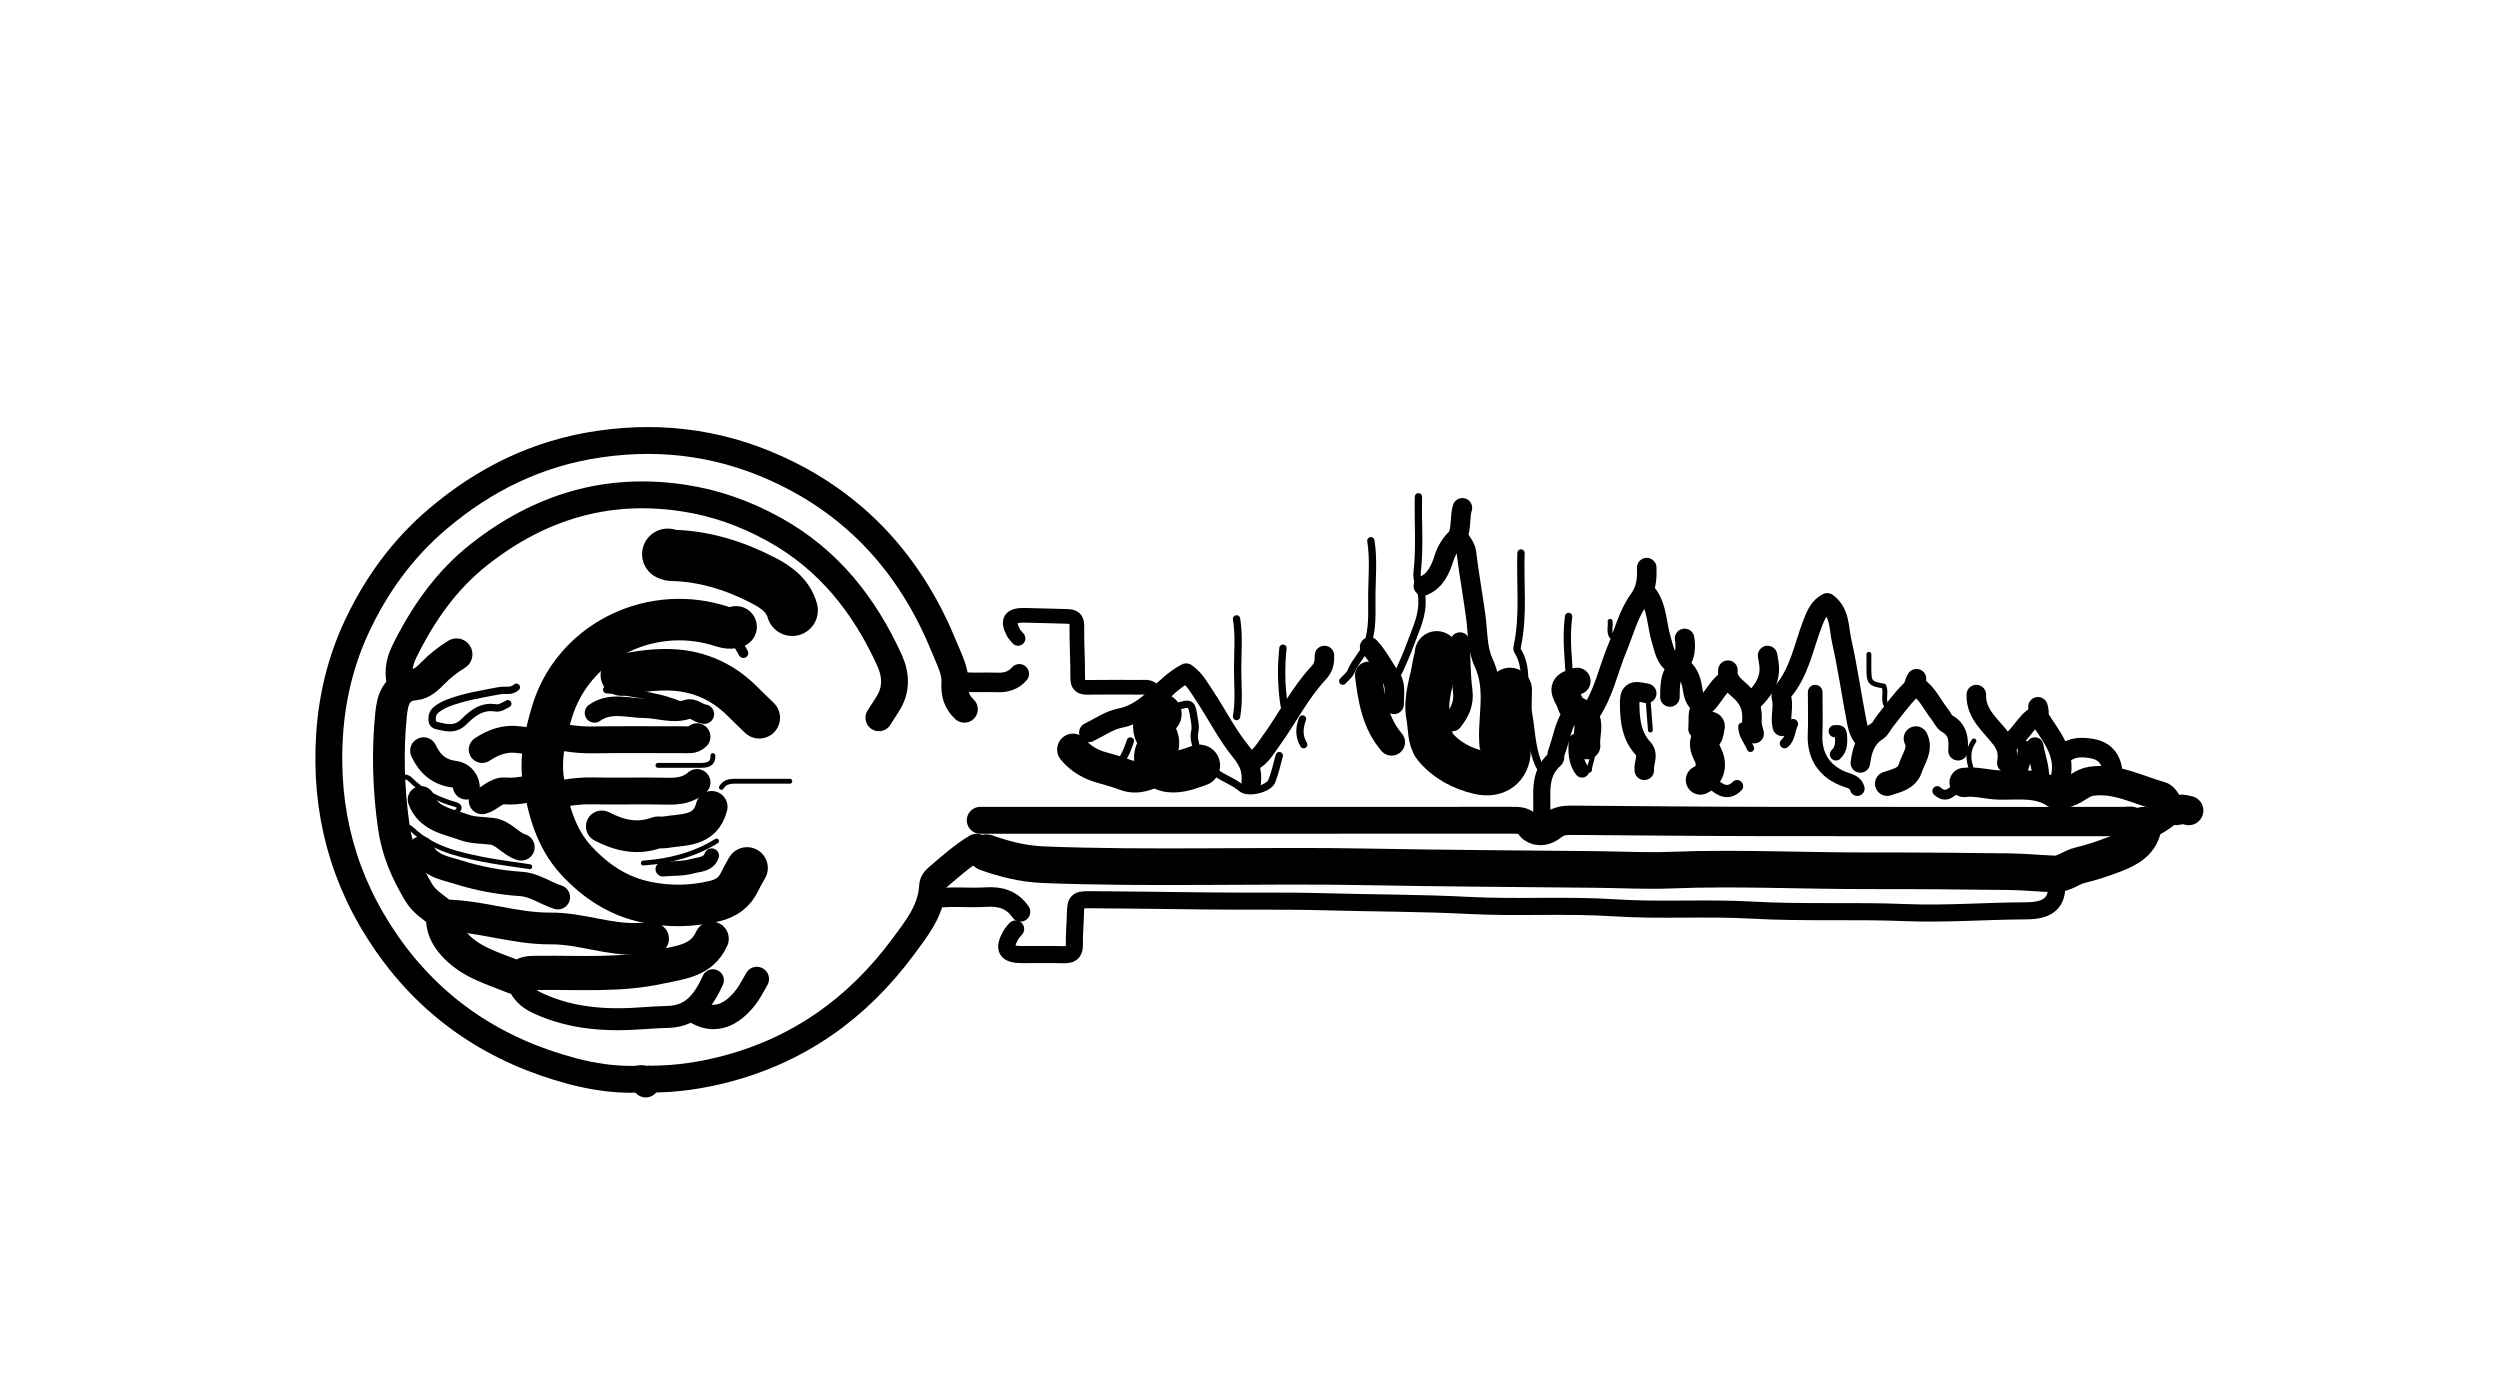 <svg version="1.1" id="Layer_1" xmlns="http://www.w3.org/2000/svg" xmlns:xlink="http://www.w3.org/1999/xlink" x="0px" y="0px"
	 width="100%" viewBox="0 0 1024 572" enable-background="new 0 0 1024 572" xml:space="preserve">
<path fill="none" opacity="1" stroke="#000000" stroke-linecap="round" stroke-linejoin="round" stroke-width="11"
	d="
M395,290.5 
	C391.802,287.48 390.867,284.229 391.122,279.48 
	C391.368,274.907 388.784,270.052 386.954,265.518 
	C374.175,233.861 353.381,209.345 322.493,194.015 
	C298.113,181.916 272.527,177.954 245.485,181.897 
	C220.329,185.565 198.72,196.113 179.431,212.419 
	C164.921,224.686 154.097,239.657 146.17,256.58 
	C139.64,270.521 135.991,285.497 134.991,300.999 
	C132.978,332.216 140.555,360.756 158.485,386.511 
	C177.286,413.517 203.104,430.478 234.558,438.781 
	C242.871,440.976 251.675,442.293 260.502,442.068 
	C261.933,442.031 264.482,440.702 264.5,444 
"/>
<path fill="none" opacity="1" stroke="#000000" stroke-linecap="round" stroke-linejoin="round" stroke-width="7"
	d="
M842,358.5 
	C844.005,369.434 839.44,373.041 830,373.076 
	C813.499,373.137 796.967,374.471 780.508,373.798 
	C759.496,372.939 738.459,373.974 717.513,372.776 
	C698.817,371.707 680.127,373.076 661.51,371.85 
	C641.494,370.533 621.473,371.909 601.507,370.86 
	C582.004,369.836 562.501,369.925 543.004,369.373 
	C526.162,368.896 509.333,369.242 492.5,369.01 
	C477.167,368.798 461.834,368.638 446.5,368.515 
	C441.035,368.471 440.599,369.035 440.484,374.5 
	C440.397,378.668 439.966,382.838 440.062,386.999 
	C440.142,390.458 438.478,391.122 435.499,391.043 
	C429.836,390.894 424.167,391.013 418.5,390.997 
	C412.12,390.978 410.849,388.733 414.022,383.012 
	C414.532,382.092 415.333,381.333 416,380.5 
"/>
<path fill="none" opacity="1" stroke="#000000" stroke-linecap="round" stroke-linejoin="round" stroke-width="8"
	d="
M512.5,320.5 
	C513.022,315.605 511.574,311.9 508.235,307.808 
	C502.548,300.838 498.457,292.584 493.442,285.039 
	C491.293,281.805 489.395,278.254 485.846,275.728 
	C481.13,278.242 477.348,281.979 473.565,285.569 
	C469.196,289.714 464.754,292.968 458.543,294.216 
	C454.152,295.099 450.167,298 446,300 
"/>
<path fill="none" opacity="1" stroke="#000000" stroke-linecap="round" stroke-linejoin="round" stroke-width="15"
	d="
M404,349.25 
	C411.606,351.956 419.187,353.866 427.493,354.191 
	C471.995,355.931 516.506,354.226 560.998,355.084 
	C591.999,355.681 622.999,355.802 653.999,356.137 
	C664.161,356.247 674.353,356.801 684.496,356.404 
	C711.674,355.339 738.832,356.73 766,356.675 
	C784.992,356.637 804,356.803 823,357.04 
	C829.169,357.117 835.33,357.747 841.501,357.971 
	C845.378,358.111 848.329,355.265 851.978,354.407 
	C856.734,353.288 861.408,351.697 865.981,349.95 
	C871.677,347.775 876.996,344.996 878,338 
"/>
<path fill="none" opacity="1" stroke="#000000" stroke-linecap="round" stroke-linejoin="round" stroke-width="11"
	d="
M360,294 
	C361.167,292.167 362.306,290.315 363.505,288.503 
	C367.354,282.69 367.028,276.343 364.391,270.55 
	C354.089,247.921 339.408,229.189 317.085,216.847 
	C305.185,210.268 292.908,205.912 279.51,203.93 
	C248.349,199.32 221.009,207.726 196.464,226.955 
	C182.706,237.733 173.136,251.595 165.542,267.021 
	C163.284,271.607 162.688,276.519 164.5,281.5 
"/>
<path fill="none" opacity="1" stroke="#000000" stroke-linecap="round" stroke-linejoin="round" stroke-width="12"
	d="
M888.5,332 
	C884.036,335.287 879.817,339.254 873.475,336.559 
	C872.487,336.139 871.167,336.5 870,336.5 
	C820.833,336.5 771.667,336.555 722.5,336.478 
	C696.333,336.437 670.167,336.178 644,335.984 
	C641.083,335.963 638.44,336.159 635.933,338.167 
	C633.523,340.097 630.548,341.183 627.5,339 
"/>
<path fill="none" opacity="1" stroke="#000000" stroke-linecap="round" stroke-linejoin="round" stroke-width="10"
	d="
M284.5,414 
	C292.549,419.332 299.836,415.749 305.458,408.468 
	C307.227,406.176 308.5,403.5 310,401 
"/>
<path fill="none" opacity="1" stroke="#000000" stroke-linecap="round" stroke-linejoin="round" stroke-width="21"
	d="
M324.5,250 
	C322.72,243.702 317.591,240.288 312.432,237.633 
	C300.75,231.622 288.328,227.732 275,227.48 
	C274.497,227.47 274,227.167 273.5,227 
"/>
<path fill="none" opacity="1" stroke="#000000" stroke-linecap="round" stroke-linejoin="round" stroke-width="13"
	d="
M187,268 
	C183.563,270.158 180.344,272.595 177.504,275.504 
	C175.354,277.707 172.878,280.121 169.988,280.344 
	C162.074,280.952 160.749,287.098 160.196,292.52 
	C158.631,307.845 159.127,323.16 161.274,338.532 
	C162.669,348.526 166.483,357.107 171.465,365.52 
	C173.687,369.273 177.257,371.425 180.504,373.995 
	C180.974,374.366 181.497,374.953 182,374.958 
	C196.72,375.102 210.864,380.441 225.498,380.302 
	C237.938,380.184 249.604,385.239 262.001,384.515 
	C263.828,384.408 265.667,384.5 267.5,384.5 
"/>
<path fill="none" opacity="1" stroke="#000000" stroke-linecap="round" stroke-linejoin="round" stroke-width="11"
	d="
M626,338 
	C624.089,335.857 621.578,335.975 619,335.976 
	C546.5,336.006 474,336 401.5,336 
"/>
<path fill="none" opacity="1" stroke="#000000" stroke-linecap="round" stroke-linejoin="round" stroke-width="11"
	d="
M400,347 
	C394.552,350.249 389.821,354.439 385.025,358.53 
	C383.654,359.699 382.078,360.763 381.966,362.998 
	C381.466,372.978 375.301,380.518 369.842,387.883 
	C351.262,412.952 327.109,430.242 296.517,438.066 
	C286.789,440.555 277.009,441.956 267,442.013 
	C266.316,442.016 265.503,441.678 265,442.5 
"/>
<path fill="none" opacity="1" stroke="#000000" stroke-linecap="round" stroke-linejoin="round" stroke-width="17"
	d="
M301.5,256.75 
	C298.702,257.905 296.042,256.65 293.52,255.931 
	C264.986,247.792 234.338,263.483 225.984,291.995 
	C223.252,301.32 221.041,310.883 222.68,320.469 
	C224.654,332.011 227.814,343.502 236.065,352.44 
	C243.924,360.953 253.27,367.214 264.986,369.568 
	C274.264,371.432 283.303,371.296 292.53,369.127 
	C297.539,367.949 300.888,365.521 303.018,361.009 
	C303.908,359.123 305,357.333 306,355.5 
"/>
<path fill="none" opacity="1" stroke="#000000" stroke-linecap="round" stroke-linejoin="round" stroke-width="6"
	d="
M472.5,283 
	C471.054,281.081 468.959,281.509 467,281.505 
	C459.833,281.492 452.666,281.432 445.5,281.533 
	C442.588,281.575 441.379,280.682 441.42,277.499 
	C441.51,270.502 440.972,263.497 441.086,256.501 
	C441.139,253.267 439.75,252.522 437,252.478 
	C431.166,252.384 425.334,252.092 419.5,252.021 
	C413.814,251.953 412.482,254.07 415.027,258.986 
	C415.508,259.916 416.333,260.667 417,261.5 
"/>
<path fill="none" opacity="1" stroke="#000000" stroke-linecap="round" stroke-linejoin="round" stroke-width="8"
	d="
M599,208 
	C598.001,211.258 598.495,214.695 597.623,218.032 
	C596.849,220.992 600.217,222.945 600.589,225.989 
	C601.671,234.853 603.271,243.653 604.465,252.505 
	C605.323,258.865 605.014,265.681 607.692,271.41 
	C612.956,282.675 608.958,294.182 610,305.5 
"/>
<path fill="none" opacity="1" stroke="#000000" stroke-linecap="round" stroke-linejoin="round" stroke-width="14"
	d="
M291.5,384.5 
	C287.417,393.66 278.571,394.185 270.495,395.978 
	C254.149,399.608 237.532,398.297 221,398.5 
	C218.406,398.532 215.793,398.197 213.456,399.941 
	C212.738,400.478 211.756,400.631 210.459,400.101 
	C201.747,396.54 192.547,394.158 185.893,386.594 
	C182.931,383.227 181.324,379.852 181.5,375.5 
"/>
<path fill="none" opacity="1" stroke="#000000" stroke-linecap="round" stroke-linejoin="round" stroke-width="9"
	d="
M212,401 
	C212.759,406.097 216.082,408.979 220.495,411.01 
	C234.398,417.408 249.055,418.197 264.001,417.014 
	C267.327,416.751 270.666,416.639 274,416.505 
	C283.848,416.109 288.397,409.376 292,401.5 
"/>
<path fill="none" opacity="1" stroke="#000000" stroke-linecap="round" stroke-linejoin="round" stroke-width="18"
	d="
M618.5,282.5 
	C618.333,290.833 618.176,299.167 617.997,307.5 
	C617.853,314.203 613.005,318.005 606.013,316.442 
	C598.858,314.842 592.286,311.301 587.772,305.777 
	C585.397,302.871 585.804,297.672 585.006,293.499 
	C583.588,286.077 586.539,279.148 587.593,272.014 
	C587.812,270.536 588.538,269.082 588.5,267.5 
"/>
<path fill="none" opacity="1" stroke="#000000" stroke-linecap="round" stroke-linejoin="round" stroke-width="11"
	d="
M285.5,320.5 
	C282.047,323.541 278.013,324.182 273.498,324.076 
	C263.171,323.835 252.831,324.144 242.501,323.945 
	C236.538,323.829 230.773,324.809 225,326 
"/>
<path fill="none" opacity="1" stroke="#000000" stroke-linecap="round" stroke-linejoin="round" stroke-width="17"
	d="
M254.5,276.5 
	C261.595,275.065 268.673,273.961 276.005,274.427 
	C286.725,275.109 295.818,279.301 303.409,286.595 
	C305.946,289.034 308.425,291.575 311,294 
"/>
<path fill="none" opacity="1" stroke="#000000" stroke-linecap="round" stroke-linejoin="round" stroke-width="11"
	d="
M225,301 
	C230.773,302.191 236.538,303.147 242.501,303.057 
	C254.998,302.869 267.5,303.006 280,302.994 
	C281.918,302.992 283.941,303.374 285.5,301.75 
"/>
<path fill="none" opacity="1" stroke="#000000" stroke-linecap="round" stroke-linejoin="round" stroke-width="10"
	d="
M172.5,347.5 
	C175.161,354.717 182.157,355.508 188.044,357.362 
	C196.275,359.954 204.804,361.477 213.495,362.079 
	C218.903,362.453 223.428,365.862 228.5,367.5 
"/>
<path fill="none" opacity="1" stroke="#000000" stroke-linecap="round" stroke-linejoin="round" stroke-width="8"
	d="
M730,297.5 
	C729.067,293.532 730.772,289.466 729.616,285.466 
	C729.545,285.222 729.655,283.97 730.036,283.532 
	C737.181,275.316 738.773,264.698 742.569,255.027 
	C743.785,251.93 745.12,248.631 748.428,246.941 
	C753.702,250.927 753.155,257.193 754.354,262.533 
	C756.837,273.591 758.399,284.853 760.577,295.985 
	C761.069,298.496 761.917,301.125 764,303 
"/>
<path fill="none" opacity="1" stroke="#000000" stroke-linecap="round" stroke-linejoin="round" stroke-width="2"
	d="
M162,338 
	C164.516,338.028 166.903,337.945 169.041,339.956 
	C177.012,347.454 187.234,349.897 197.511,351.947 
	C203.954,353.232 210.5,354 217,355 
"/>
<path fill="none" opacity="1" stroke="#000000" stroke-linecap="round" stroke-linejoin="round" stroke-width="8"
	d="
M674.5,232.5 
	C674.633,237.183 674.385,241.328 671.235,245.671 
	C667.03,251.469 665.226,258.786 662.444,265.477 
	C658.772,274.308 656.939,283.905 651.476,291.984 
	C651.164,292.444 650.5,292.667 650,293 
"/>
<path fill="none" opacity="1" stroke="#000000" stroke-linecap="round" stroke-linejoin="round" stroke-width="3"
	d="
M623,226.5 
	C622.553,239.169 624.182,251.918 621.517,264.504 
	C621.382,265.142 621.235,266.005 621.54,266.474 
	C626.153,273.598 623.599,281.929 625.487,289.503 
	C627.465,297.436 626.892,305.888 630.428,313.533 
	C630.938,314.635 631.571,315.096 632.5,315.5 
"/>
<path fill="none" opacity="1" stroke="#000000" stroke-linecap="round" stroke-linejoin="round" stroke-width="3"
	d="
M211.5,281.5 
	C209.477,283.448 206.816,282.465 204.484,282.915 
	C197.401,284.28 190.274,285.36 183.49,287.973 
	C181.848,288.606 180.384,289.398 178.965,290.453 
	C177.341,291.662 176.882,293.168 177.008,294.999 
	C177.16,297.209 178.875,297.149 180.488,297.55 
	C184.055,298.436 187.106,298.579 190.078,295.577 
	C193.521,292.098 197.429,289.025 203.008,289.952 
	C204.828,290.255 206.402,289.03 208,288.25 
"/>
<path fill="none" opacity="1" stroke="#000000" stroke-linecap="round" stroke-linejoin="round" stroke-width="13"
	d="
M291.5,330.5 
	C288.748,340.961 279.622,339.596 271.996,340.976 
	C271.027,341.151 269.896,340.719 269.016,341.044 
	C261.061,343.98 253.683,342.185 246.5,338.5 
"/>
<path fill="none" opacity="1" stroke="#000000" stroke-linecap="round" stroke-linejoin="round" stroke-width="6"
	d="
M743.5,283.5 
	C743.5,289.333 743.695,295.175 743.454,300.998 
	C743.095,309.697 747.362,316.529 756.495,319.516 
	C758.325,320.114 760.183,320.801 760.75,323 
"/>
<path fill="none" opacity="1" stroke="#000000" stroke-linecap="round" stroke-linejoin="round" stroke-width="3"
	d="
M561.5,221.5 
	C562.644,228.644 562.023,235.843 561.897,242.998 
	C561.788,249.165 562.384,255.273 560.813,261.578 
	C559.464,266.996 555.305,270.208 553.414,274.966 
	C552.797,276.517 551.167,277.667 550,279 
"/>
<path fill="none" opacity="1" stroke="#000000" stroke-linecap="round" stroke-linejoin="round" stroke-width="8"
	d="
M542.5,268.5 
	C542.539,271.145 542.28,273.303 540.118,275.61 
	C532.3,283.954 527.262,294.346 520.546,303.534 
	C518.206,306.736 516.359,310.289 512.5,312 
"/>
<path fill="none" opacity="1" stroke="#000000" stroke-linecap="round" stroke-linejoin="round" stroke-width="3"
	d="
M524,309.5 
	C523,313 522.269,316.608 520.922,319.969 
	C519.662,323.111 511.278,325.209 508.574,322.912 
	C505.345,320.17 501.334,318.922 498.016,316.478 
	C495.345,314.511 490.88,315.126 490.66,309.513 
	C490.536,306.332 488.503,303.158 489.393,299.474 
	C489.84,297.623 489.283,295.482 488.978,293.503 
	C488.116,287.901 487.661,287.695 481.986,289.454 
	C481.425,289.628 480.667,289.167 480,289 
"/>
<path fill="none" opacity="1" stroke="#000000" stroke-linecap="round" stroke-linejoin="round" stroke-width="11"
	d="
M172.5,327.5 
	C175.54,335.584 183.462,336.395 190.054,338.855 
	C193.583,340.172 197.665,340.014 201.5,340.497 
	C206.349,341.107 209.044,345.676 213.5,347 
"/>
<path fill="none" opacity="1" stroke="#000000" stroke-linecap="round" stroke-linejoin="round" stroke-width="8"
	d="
M674.5,284 
	C668.315,282.562 667.359,283.262 667.519,289.5 
	C667.677,295.682 668.472,301.666 672.974,306.524 
	C675.518,309.268 673.126,312.512 673.5,315.5 
"/>
<path fill="none" opacity="1" stroke="#000000" stroke-linecap="round" stroke-linejoin="round" stroke-width="3"
	d="
M581,203.5 
	C580.741,213.832 581.647,224.191 580.451,234.494 
	C580.076,237.729 581.758,240.445 582.229,243.464 
	C583.206,249.732 581.091,255.033 578.989,260.496 
	C577.378,264.684 575.826,268.908 573.922,272.964 
	C573.15,274.609 572.57,276.903 570,277 
"/>
<path fill="none" opacity="1" stroke="#000000" stroke-linecap="round" stroke-linejoin="round" stroke-width="8"
	d="
M418,373.5 
	C414.595,368.557 409.826,367.058 403.996,367.442 
	C396.847,367.911 389.647,366.991 382.5,368 
"/>
<path fill="none" opacity="1" stroke="#000000" stroke-linecap="round" stroke-linejoin="round" stroke-width="13"
	d="
M439.5,307 
	C442.671,310.827 446.802,313.206 451.514,314.446 
	C454.743,315.296 457.89,316.267 461.028,317.425 
	C465.854,319.206 470.266,317.27 474.5,315 
"/>
<path fill="none" opacity="1" stroke="#000000" stroke-linecap="round" stroke-linejoin="round" stroke-width="2"
	d="
M323.5,320 
	C316.5,320 309.5,319.996 302.5,320.002 
	C299.874,320.004 297.147,319.745 295.5,322.5 
"/>
<path fill="none" opacity="1" stroke="#000000" stroke-linecap="round" stroke-linejoin="round" stroke-width="8"
	d="
M598,263 
	C598.333,269.667 598.269,276.385 599.128,282.983 
	C599.793,288.079 597.919,291.841 595,295.5 
"/>
<path fill="none" opacity="1" stroke="#000000" stroke-linecap="round" stroke-linejoin="round" stroke-width="8"
	d="
M674.5,243 
	C678.886,248.58 678.525,255.66 680.468,262.01 
	C681.689,266.001 682.119,270.36 686.5,272.5 
"/>
<path fill="none" opacity="1" stroke="#000000" stroke-linecap="round" stroke-linejoin="round" stroke-width="8"
	d="
M243.5,292 
	C249.951,287.411 257.146,290.047 263.999,290.114 
	C269.825,290.171 275.552,292.564 281.522,290.566 
	C284.04,289.724 286.031,292.307 288.5,292.5 
"/>
<path fill="none" opacity="1" stroke="#000000" stroke-linecap="round" stroke-linejoin="round" stroke-width="3"
	d="
M279,289 
	C270.897,285.314 262.103,284.556 253.497,283.018 
	C251.853,282.724 250.167,282.667 248.5,282.5 
"/>
<path fill="none" opacity="1" stroke="#000000" stroke-linecap="round" stroke-linejoin="round" stroke-width="2"
	d="
M293.5,344.5 
	C284.303,350.176 274.17,352.734 263.5,353.5 
"/>
<path fill="none" opacity="1" stroke="#000000" stroke-linecap="round" stroke-linejoin="round" stroke-width="2"
	d="
M187,332.5 
	C188.474,331.227 188.585,330.113 186.496,329.513 
	C179.478,327.497 173.163,324.443 167.876,319.124 
	C166.046,317.284 162.66,318.775 160,318.5 
"/>
<path fill="none" opacity="1" stroke="#000000" stroke-linecap="round" stroke-linejoin="round" stroke-width="12"
	d="
M896.5,332 
	C895.333,331.833 893.997,331.22 893.033,331.587 
	C890.515,332.545 889.121,331.829 887.942,329.53 
	C887.26,328.2 886.197,326.452 884.969,326.114 
	C875.604,323.535 866.719,318.528 856.503,320.017 
	C852.909,320.541 850.371,323.428 847.001,324.504 
	C845.371,325.025 843.638,326.312 842.032,325.204 
	C834.952,320.318 826.55,321.688 818.99,321.544 
	C814.109,321.451 809.362,319.85 804.5,320.5 
"/>
<path fill="none" opacity="1" stroke="#000000" stroke-linecap="round" stroke-linejoin="round" stroke-width="11"
	d="
M560.5,276.5 
	C561.694,286.348 563.251,296.071 570,304 
"/>
<path fill="none" opacity="1" stroke="#000000" stroke-linecap="round" stroke-linejoin="round" stroke-width="8"
	d="
M865.5,319.5 
	C865.674,313.2 863.84,307.882 856.974,306.643 
	C852.955,305.919 848.501,305.77 845,309 
"/>
<path fill="none" opacity="1" stroke="#000000" stroke-linecap="round" stroke-linejoin="round" stroke-width="3"
	d="
M642.5,252.5 
	C641.28,261.526 642.499,270.506 643,279.5 
"/>
<path fill="none" opacity="1" stroke="#000000" stroke-linecap="round" stroke-linejoin="round" stroke-width="8"
	d="
M417.5,276 
	C415.121,278.764 412.067,279.67 408.499,279.526 
	C403.002,279.304 397.479,279.861 392,279 
"/>
<path fill="none" opacity="1" stroke="#000000" stroke-linecap="round" stroke-linejoin="round" stroke-width="2"
	d="
M292,309.5 
	C292.121,313.067 289.698,313.485 287,313.494 
	C281.167,313.513 275.333,313.5 269.5,313.5 
"/>
<path fill="none" opacity="1" stroke="#000000" stroke-linecap="round" stroke-linejoin="round" stroke-width="11"
	d="
M222,322 
	C217.033,322.912 212.12,324.416 207.003,323.964 
	C203.037,323.614 200.853,327.11 197.5,328 
"/>
<path fill="none" opacity="1" stroke="#000000" stroke-linecap="round" stroke-linejoin="round" stroke-width="11"
	d="
M222,304 
	C218.833,303.667 215.654,303.425 212.503,302.98 
	C206.907,302.188 202.047,303.969 197.5,307 
"/>
<path fill="none" opacity="1" stroke="#000000" stroke-linecap="round" stroke-linejoin="round" stroke-width="8"
	d="
M785,278 
	C784.03,279.424 784.236,281.127 782.655,282.66 
	C778.686,286.51 775.489,291.158 772.006,295.505 
	C770.965,296.805 770.268,298.588 768.952,299.425 
	C764.088,302.52 762.694,307.284 762,312.5 
"/>
<path fill="none" opacity="1" stroke="#000000" stroke-linecap="round" stroke-linejoin="round" stroke-width="7"
	d="
M644,291.5 
	C640.205,296.544 639.594,302.806 637.419,308.469 
	C637.071,309.373 637.464,310.507 636.956,310.949 
	C629.593,317.352 632.02,326.013 631.445,333.996 
	C631.383,334.859 631.03,335.667 631.5,336.5 
"/>
<path fill="none" opacity="1" stroke="#000000" stroke-linecap="round" stroke-linejoin="round" stroke-width="12"
	d="
M700.5,297.5 
	C700.167,298.833 700.198,300.447 699.429,301.446 
	C697.383,304.105 698.199,306.449 699.477,309.011 
	C701.68,313.427 700.431,317.62 696.5,319.5 
"/>
<path fill="none" opacity="1" stroke="#000000" stroke-linecap="round" stroke-linejoin="round" stroke-width="17"
	d="
M475.5,292.5 
	C472.676,294.826 471.683,297.636 473.524,300.987 
	C474.753,303.223 474.905,305.023 473.645,307.572 
	C471.678,311.548 474.54,315.498 478.999,316.012 
	C483.372,316.516 487.269,314.833 491.25,313.5 
"/>
<path fill="none" opacity="1" stroke="#000000" stroke-linecap="round" stroke-linejoin="round" stroke-width="6"
	d="
M291.5,350.5 
	C290.102,354.256 286.255,354.03 283.449,354.818 
	C279.654,355.883 275.5,355.667 271.5,356 
"/>
<path fill="none" opacity="1" stroke="#000000" stroke-linecap="round" stroke-linejoin="round" stroke-width="8"
	d="
M785,281 
	C789.457,283.767 791.367,288.639 794.493,292.506 
	C795.54,293.801 796.221,295.662 797.551,296.41 
	C802.141,298.992 802.318,303.09 802,307.5 
"/>
<path fill="none" opacity="1" stroke="#000000" stroke-linecap="round" stroke-linejoin="round" stroke-width="8"
	d="
M597,220 
	C594.264,222.449 592.502,225.318 591.349,228.952 
	C589.93,233.424 587.905,237.934 583,240 
"/>
<path fill="none" opacity="1" stroke="#000000" stroke-linecap="round" stroke-linejoin="round" stroke-width="3"
	d="
M506.5,253.5 
	C507.599,260.311 506.935,267.17 506.935,274 
	C506.936,280.497 507.631,287.025 506.5,293.5 
"/>
<path fill="none" opacity="1" stroke="#000000" stroke-linecap="round" stroke-linejoin="round" stroke-width="11"
	d="
M173.5,307.5 
	C176.002,312.858 179.796,316.349 185.989,317.095 
	C188.51,317.399 190.528,319.139 191,322 
"/>
<path fill="none" opacity="1" stroke="#000000" stroke-linecap="round" stroke-linejoin="round" stroke-width="8"
	d="
M835,293.5 
	C839.745,301.205 846.401,308.222 844,318.5 
"/>
<path fill="none" opacity="1" stroke="#000000" stroke-linecap="round" stroke-linejoin="round" stroke-width="2"
	d="
M808.5,303.5 
	C806.33,306.583 806.007,309.984 807.034,313.49 
	C807.66,315.626 807.631,317.58 806.5,319.5 
"/>
<path fill="none" opacity="1" stroke="#000000" stroke-linecap="round" stroke-linejoin="round" stroke-width="8"
	d="
M689,273.5 
	C692.129,275.895 692.883,279.488 693.424,283.012 
	C693.825,285.624 694.903,287.543 697,289 
"/>
<path fill="none" opacity="1" stroke="#000000" stroke-linecap="round" stroke-linejoin="round" stroke-width="8"
	d="
M809.5,284.5 
	C809.19,292.636 815.696,297.238 819.783,302.792 
	C822.313,306.232 822.562,308.966 822,312.5 
"/>
<path fill="none" opacity="1" stroke="#000000" stroke-linecap="round" stroke-linejoin="round" stroke-width="7"
	d="
M833.5,305.5 
	C834.361,310.809 836.744,315.928 835.5,321.5 
"/>
<path fill="none" opacity="1" stroke="#000000" stroke-linecap="round" stroke-linejoin="round" stroke-width="2"
	d="
M676.5,284 
	C675.331,284.165 674.91,284.88 674.998,286 
	C675.337,290.333 675.667,294.667 676,299 
"/>
<path fill="none" opacity="1" stroke="#000000" stroke-linecap="round" stroke-linejoin="round" stroke-width="10"
	d="
M784.75,302.5 
	C786.875,307.039 783.772,310.59 782.515,314.505 
	C781.014,319.178 776.728,319.654 773,321 
"/>
<path fill="none" opacity="1" stroke="#000000" stroke-linecap="round" stroke-linejoin="round" stroke-width="6"
	d="
M829.5,306.5 
	C829.614,311.564 826.649,315.991 826.5,321 
"/>
<path fill="none" opacity="1" stroke="#000000" stroke-linecap="round" stroke-linejoin="round" stroke-width="8"
	d="
M834.75,289.5 
	C835.088,290.697 835.598,292.31 834.461,292.928 
	C829.369,295.694 827.527,301.738 822.5,304.5 
"/>
<path fill="none" opacity="1" stroke="#000000" stroke-linecap="round" stroke-linejoin="round" stroke-width="8"
	d="
M561,265 
	C564.557,268.766 566.778,273.492 569.785,277.655 
	C571.808,280.456 571.033,284.8 571,288.5 
"/>
<path fill="none" opacity="1" stroke="#000000" stroke-linecap="round" stroke-linejoin="round" stroke-width="8"
	d="
M707.5,278.5 
	C702.961,281.499 701.366,287.136 696.69,290.283 
	C695.149,291.321 695.833,295.667 695.5,298.5 
"/>
<path fill="none" opacity="1" stroke="#000000" stroke-linecap="round" stroke-linejoin="round" stroke-width="2"
	d="
M765.5,268 
	C765.5,269.833 765.5,271.667 765.5,273.5 
	C765.5,279.592 765.808,279.977 771.612,281.02 
	C772.856,283.682 770.871,286.954 773,289.5 
"/>
<path fill="none" opacity="1" stroke="#000000" stroke-linecap="round" stroke-linejoin="round" stroke-width="3"
	d="
M525.5,265.5 
	C524.662,273.355 524.787,281.189 526,289 
"/>
<path fill="none" opacity="1" stroke="#000000" stroke-linecap="round" stroke-linejoin="round" stroke-width="8"
	d="
M690,261.5 
	C690.62,265.001 690.234,268.705 688.322,271.372 
	C686.469,273.957 684.779,276.123 684.312,279.474 
	C684.026,281.521 683.989,283.485 684,285.5 
"/>
<path fill="none" opacity="1" stroke="#000000" stroke-linecap="round" stroke-linejoin="round" stroke-width="8"
	d="
M707.75,274.5 
	C707.243,279.134 711.149,281.323 713.645,283.857 
	C717.069,287.333 717.894,291.008 717.572,295.505 
	C717.456,297.14 718.167,298.833 718.5,300.5 
"/>
<path fill="none" opacity="1" stroke="#000000" stroke-linecap="round" stroke-linejoin="round" stroke-width="11"
	d="
M646,279 
	C640.404,280.526 639.835,281.768 642.491,286.505 
	C643.219,287.804 643.568,290.074 644.541,290.359 
	C653.474,292.97 649.335,300.072 650,305.5 
"/>
<path fill="none" opacity="1" stroke="#000000" stroke-linecap="round" stroke-linejoin="round" stroke-width="5"
	d="
M752,309 
	C754.436,306.776 754.211,303.929 754.048,300.997 
	C753.931,298.906 752.534,299.666 751.5,299.5 
"/>
<path fill="none" opacity="1" stroke="#000000" stroke-linecap="round" stroke-linejoin="round" stroke-width="6"
	d="
M645.5,303.5 
	C645.365,307.702 645.152,311.92 648,315.5 
"/>
<path fill="none" opacity="1" stroke="#000000" stroke-linecap="round" stroke-linejoin="round" stroke-width="8"
	d="
M724,268.5 
	C724.167,269.5 724.337,270.499 724.499,271.5 
	C725.612,278.34 722.112,283.164 717.5,287.5 
"/>
<path fill="none" opacity="1" stroke="#000000" stroke-linecap="round" stroke-linejoin="round" stroke-width="3"
	d="
M533.5,294.5 
	C532.145,298.072 531.925,301.591 534,305 
"/>
<path fill="none" opacity="1" stroke="#000000" stroke-linecap="round" stroke-linejoin="round" stroke-width="5"
	d="
M701.5,321 
	C704.605,323.617 707.761,325.725 711.5,322 
"/>
<path fill="none" opacity="1" stroke="#000000" stroke-linecap="round" stroke-linejoin="round" stroke-width="4"
	d="
M299,258 
	C300.833,261.167 302.667,264.333 304.5,267.5 
"/>
<path fill="none" opacity="1" stroke="#000000" stroke-linecap="round" stroke-linejoin="round" stroke-width="2"
	d="
M652.5,306.5 
	C652.876,309.646 651.266,312.461 651,315.5 
"/>
<path fill="none" opacity="1" stroke="#000000" stroke-linecap="round" stroke-linejoin="round" stroke-width="4"
	d="
M802.5,322 
	C799.734,323.72 797.467,327.684 793.5,324 
"/>
<path fill="none" opacity="1" stroke="#000000" stroke-linecap="round" stroke-linejoin="round" stroke-width="3"
	d="
M713.5,297.5 
	C713.379,301.001 715.752,303.532 717,306.5 
"/>
<path fill="none" opacity="1" stroke="#000000" stroke-linecap="round" stroke-linejoin="round" stroke-width="3"
	d="
M463,303.5 
	C462.039,306.509 460.89,309.429 459,312 
"/>
<path fill="none" opacity="1" stroke="#000000" stroke-linecap="round" stroke-linejoin="round" stroke-width="4"
	d="
M734.5,296.5 
	C733.199,299.108 733.455,302.397 731,304.5 
"/>
<path fill="none" opacity="1" stroke="#000000" stroke-linecap="round" stroke-linejoin="round" stroke-width="2"
	d="
M659.5,254.5 
	C659.734,256.494 658.951,258.574 660,260.5 
"/>
</svg>